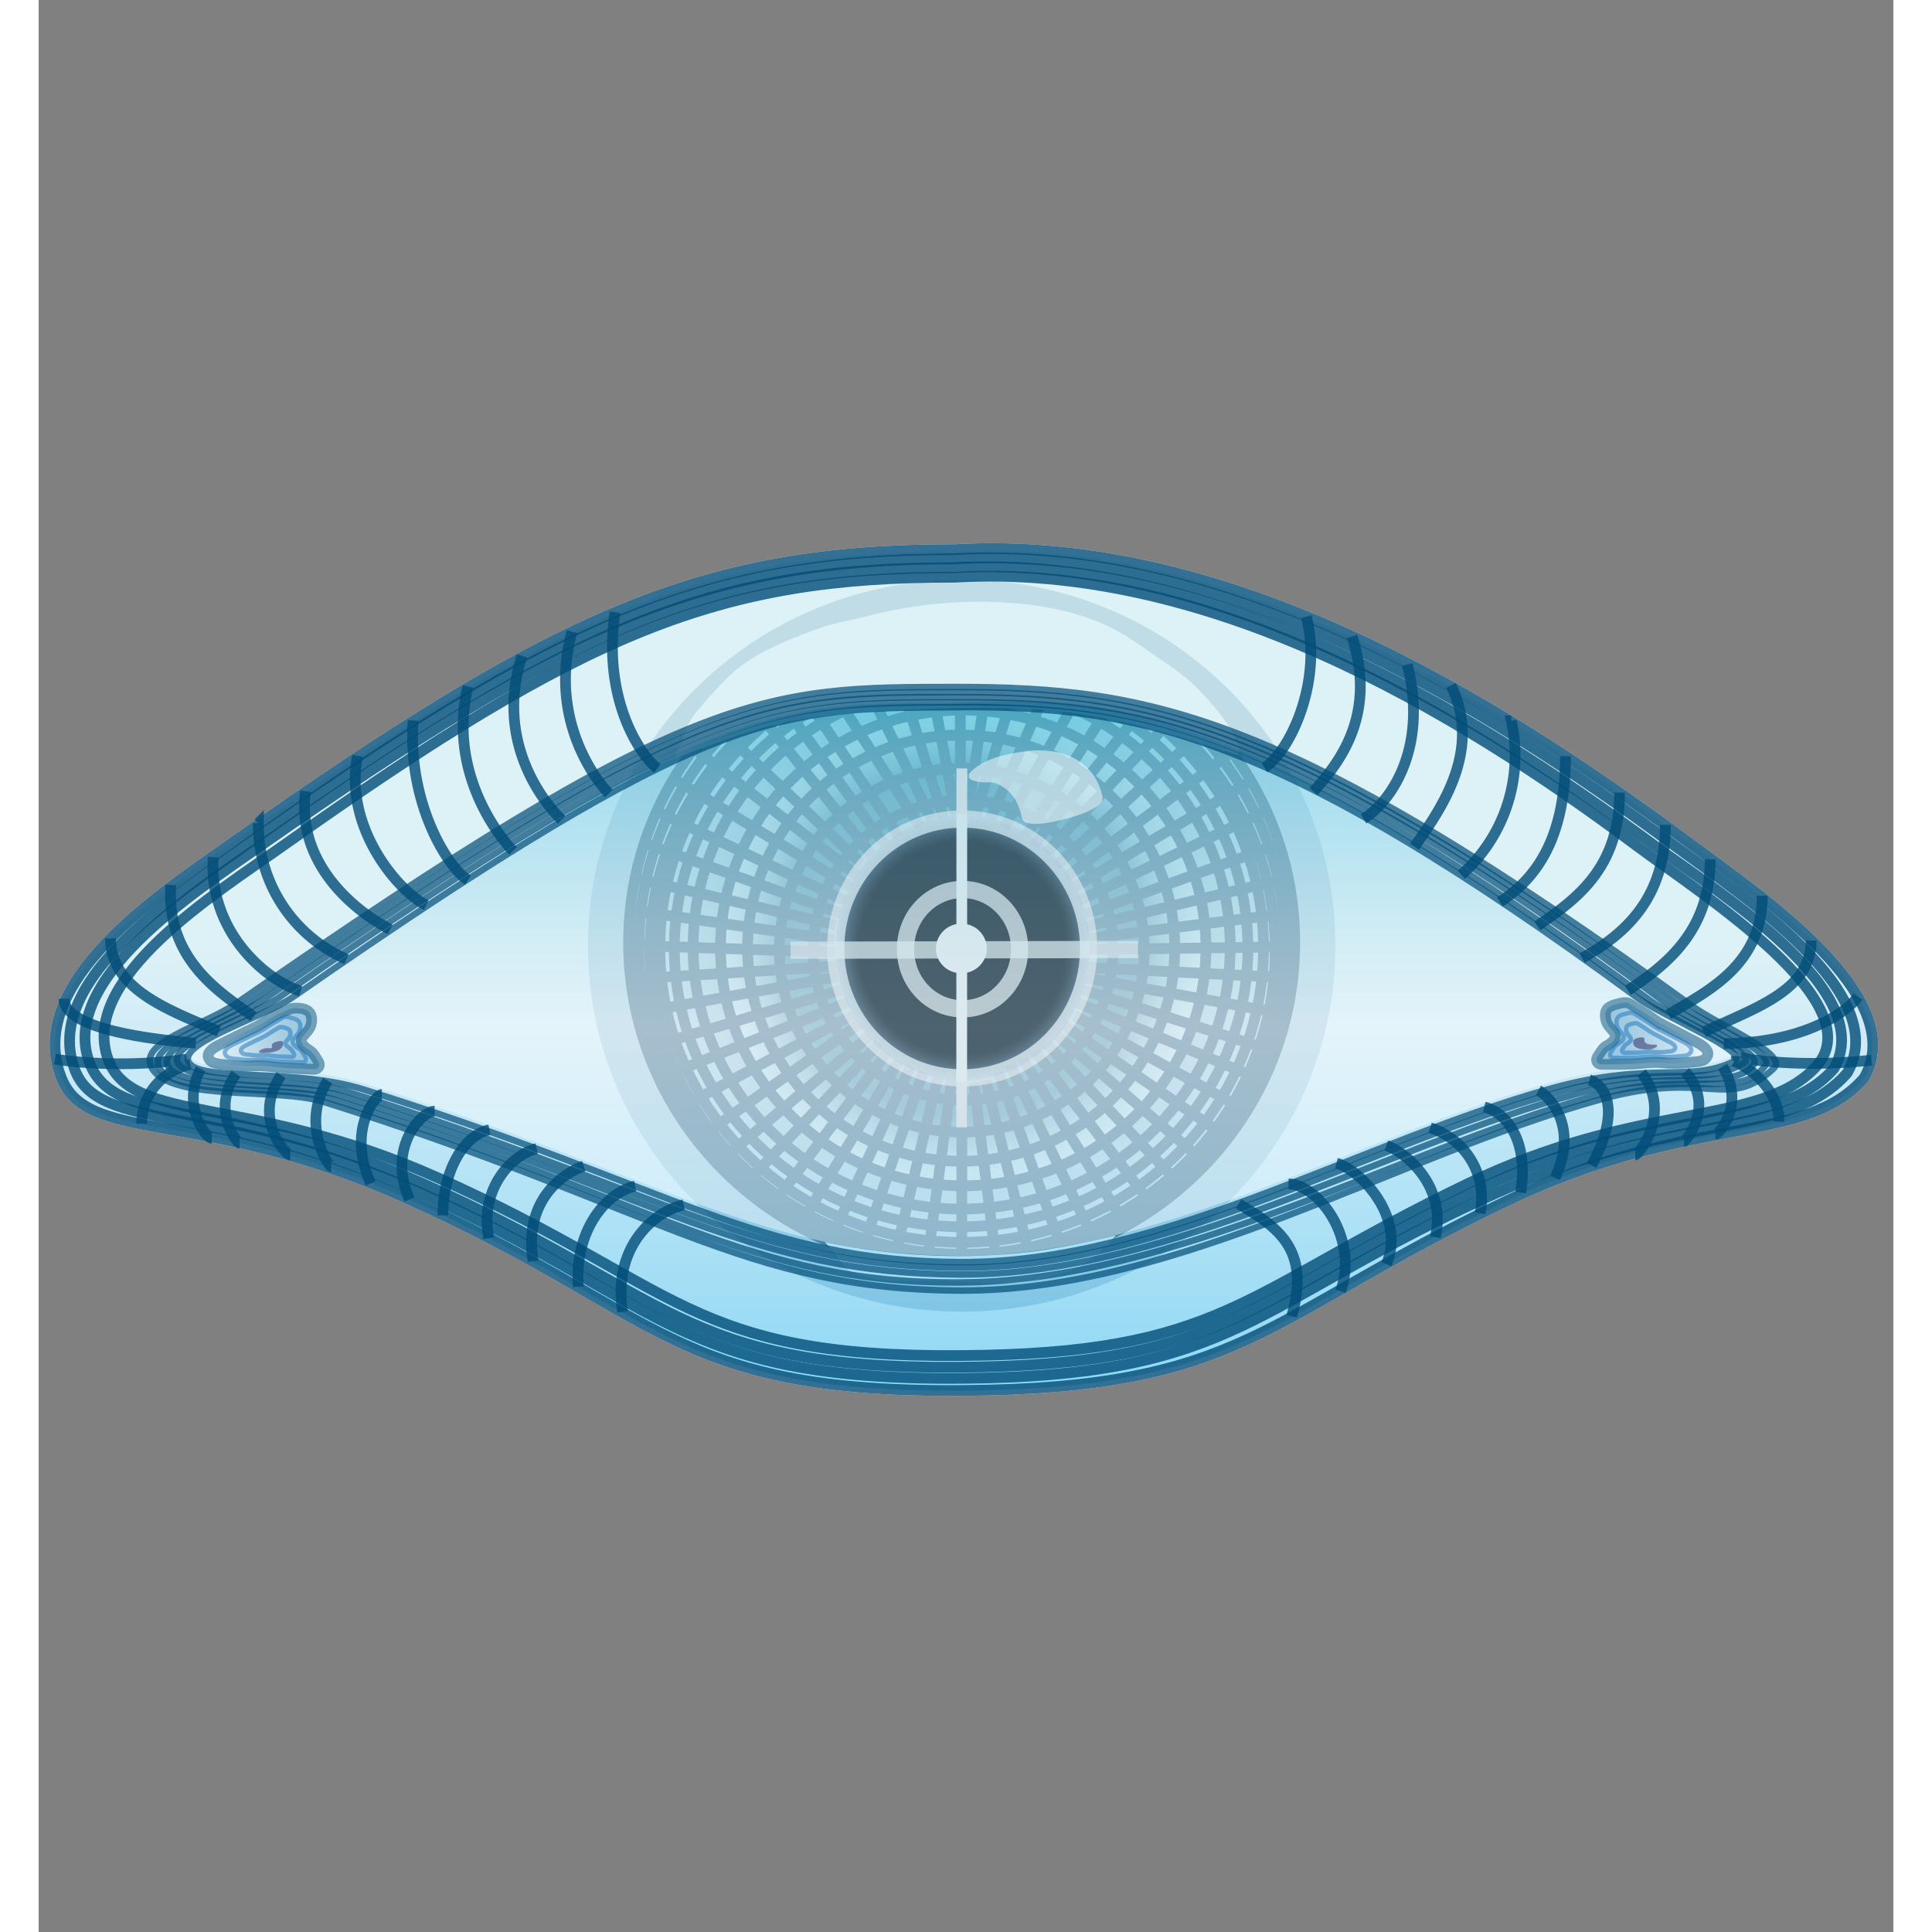 <svg xmlns="http://www.w3.org/2000/svg" width="40" height="40" fill="none" viewBox="0 0 24 25">
  <rect x="0" y="0" width="24" height="25" fill="#808080" stroke="none"/>
  <path fill="#fff" fill-rule="evenodd" stroke="#fff" stroke-width=".139" d="M11.857 7.112c3.539-.202 6.959 1.906 9.516 3.805.911.677 2.844 1.971 2.25 3.03-.767.885-2.22.442-4.62 1.59-3.186 1.524-3.395 2.43-7.059 2.456-3.79.027-3.876-1.014-7.233-2.51-2.65-1.18-4.118-.65-4.432-1.576-.428-1.214 1.277-2.334 2.209-2.99C6.716 7.94 8.56 7.109 11.856 7.112Z" clip-rule="evenodd"/>
  <path fill="url(#a)" d="M11.944 16.413c2.38 0 4.31-1.888 4.31-4.216 0-2.329-1.93-4.217-4.31-4.217s-4.31 1.888-4.31 4.217c0 2.328 1.93 4.216 4.31 4.216Z"/>
  <path stroke="#004C78" stroke-width="1.672" d="M11.944 16.137c2.21 0 4-1.746 4-3.9s-1.79-3.9-4-3.9-4 1.746-4 3.9 1.79 3.9 4 3.9Z" opacity=".3"/>
  <path stroke="#002040" stroke-width=".139" d="M11.944 16.413c2.38 0 4.31-1.888 4.31-4.216 0-2.329-1.93-4.217-4.31-4.217s-4.31 1.888-4.31 4.217c0 2.328 1.93 4.216 4.31 4.216Z"/>
  <path stroke="#002040" stroke-width=".139" d="M11.95 16.331c2.31 0 4.183-1.827 4.183-4.08 0-2.255-1.872-4.082-4.183-4.082-2.31 0-4.183 1.827-4.183 4.081 0 2.254 1.873 4.081 4.183 4.081Z"/>
  <path stroke="#002040" stroke-width=".139" d="M11.955 16.23c2.235 0 4.046-1.762 4.046-3.934 0-2.173-1.811-3.934-4.046-3.934-2.234 0-4.046 1.761-4.046 3.934 0 2.172 1.812 3.934 4.046 3.934Z"/>
  <path stroke="#002040" stroke-width=".139" d="M11.964 14.235c1.07 0 1.938-.868 1.938-1.94a1.939 1.939 0 1 0-1.938 1.94Z"/>
  <path stroke="#002040" stroke-width=".139" d="M11.946 14.649a2.356 2.356 0 0 0 2.36-2.353c0-1.3-1.057-2.353-2.36-2.353a2.356 2.356 0 0 0-2.36 2.353c0 1.3 1.057 2.353 2.36 2.353Z"/>
  <path stroke="#002040" stroke-width=".139" d="M11.937 15.026a2.76 2.76 0 0 0 2.764-2.757 2.76 2.76 0 0 0-2.764-2.757 2.76 2.76 0 0 0-2.763 2.757 2.76 2.76 0 0 0 2.763 2.757Z"/>
  <path stroke="#002040" stroke-width=".139" d="M11.964 15.344c1.735 0 3.141-1.378 3.141-3.078s-1.406-3.078-3.14-3.078c-1.735 0-3.142 1.378-3.142 3.078s1.407 3.078 3.141 3.078Z"/>
  <path stroke="#002040" stroke-width=".139" d="M11.944 15.645c1.92 0 3.475-1.52 3.475-3.394 0-1.875-1.556-3.395-3.475-3.395-1.92 0-3.475 1.52-3.475 3.395 0 1.874 1.556 3.394 3.475 3.394Z"/>
  <path stroke="#002040" stroke-width=".139" d="M11.937 15.874c2.05 0 3.711-1.613 3.711-3.603 0-1.99-1.661-3.604-3.71-3.604-2.05 0-3.712 1.614-3.712 3.604s1.662 3.603 3.711 3.603Z"/>
  <path stroke="#002040" stroke-width=".139" d="M11.944 16.076c2.157 0 3.906-1.706 3.906-3.812 0-2.105-1.748-3.812-3.906-3.812-2.157 0-3.906 1.707-3.906 3.812 0 2.106 1.749 3.812 3.906 3.812Zm-1.163-5.011L9.13 8.991m1.516 2.182L8.725 9.34m2.209 1.572L9.389 8.784m1.742 2.038-1.49-2.209m1.759 2.075L9.947 8.434m.654 2.901L8.464 9.673m2.048 1.805-2.308-1.41m2.236 1.59L7.98 10.49m2.397 1.33-2.56-.917m2.497 1.069-2.604-.61m2.586.798-2.649-.386m2.667.548-2.685-.09m2.694.27-2.676.17m2.694-.035-2.604.476m2.649-.306-2.523.755m2.613-.593-2.46.988m2.523-.827-2.3 1.24m2.381-1.123-2.11 1.509m2.235-1.347L8.77 15.07m2.101-1.562-1.76 1.85m1.868-1.743-1.527 2.039m1.679-1.931L9.847 15.87m1.437-2.075-1.042 2.263m1.204-2.191-.809 2.361m.997-2.28-.566 2.362m.746-2.335-.323 2.415m.457-2.388-.004 2.41m.157-2.402.297 2.371m-.144-2.406.584 2.343m-.423-2.451.836 2.317m-.683-2.407 1.096 2.28m-.925-2.352 1.329 2.155m-1.176-2.254 1.553 2.039m-1.392-2.128 1.751 1.85M13.17 13.39l1.94 1.67m-1.85-1.795 2.137 1.464m-1.994-1.589 2.2 1.221m-2.155-1.383 2.38.997m-2.317-1.168 2.488.8m-2.443-.952 2.577.467m-2.55-.602 2.64.134m-2.623-.368 2.65-.035m-2.658-.108 2.64-.333m-2.676.18 2.613-.629m-2.622.467 2.505-.907m-2.595.737 2.425-1.168m-2.479.988 2.29-1.374m-2.397 1.248 2.146-1.625M13.17 11.2l1.976-1.814m-2.111 1.652 1.823-1.94m-1.985 1.842 1.68-2.102m-1.778 1.976 1.428-2.218m-1.707 2.11L13.8 8.38m-1.483 2.209L13.358 8.2m-1.238 2.353.763-2.46m-.953 2.433-.008-2.541m-.054 2.55-.485-2.541m-.97.251 1.14 2.353m-.628-2.505.781 2.487m.314-.036.369-2.532"/>
  <path fill="#fff" d="M8.2 9.84c.129-.196.154-.44.309-.624.165-.195.377-.445.582-.6.265-.2.655-.357.965-.47.225-.083.448-.119.685-.178.554-.139 1.09-.2 1.67-.176.495.02 1.01.108 1.455.324.255.124.478.303.704.453.206.137.348.251.508.426.167.181.469.523.455.783-.933-.309-1.84-.58-2.83-.612-.974-.03-2.294.034-3.002.172-.425.083-1.027.3-1.515.501m1.989 6.233a8.378 8.378 0 0 0 1.877.18c.703-.02 1.08-.077 1.888-.266-.376.433-.62.503-1.106.59-.4.072-.817-.007-1.225-.005-.336.002-.753.039-1.061-.1-.153-.07-.169-.173-.268-.274"/>
  <path fill="url(#b)" fill-rule="evenodd" d="M11.854 7.141c3.54-.202 6.962 1.877 9.52 3.776.91.677 2.843 1.972 2.249 3.031-.767.884-2.22.441-4.62 1.59-3.186 1.523-3.395 2.43-7.059 2.456-3.79.026-3.876-1.014-7.233-2.51-2.65-1.181-4.118-.651-4.432-1.576-.428-1.215 1.277-2.335 2.209-2.99 4.228-2.978 6.07-3.78 9.366-3.777Z" clip-rule="evenodd" opacity=".6"/>
  <path fill="url(#c)" fill-rule="evenodd" d="M11.89 9.097c2.33-.108 4.086.35 8.796 3.733.328.236 1.481.708 1.253.822-.566.283-1.07-.006-2.357.35-2.454.679-5.062 2.256-7.642 2.248-2.607-.007-3.732-.982-7.741-2.235-.862-.269-2.02-.12-2.236-.323-.287-.268.927-.593 1.329-.872 5.432-3.774 6.275-3.725 8.597-3.723Z" clip-rule="evenodd" opacity=".4"/>
  <g opacity=".5">
    <path fill="#fff" fill-rule="evenodd" d="M13.246 10.447c-.077-.403-.402-.57-.691-.526Z" clip-rule="evenodd"/>
    <path fill="#fff" d="M13.766 10.307c-.103-.475-.536-.643-.984-.587-.231.03-.515.085-.697.245-.177.156.156.167.242.156.103-.013-.095-.004.009-.001-.075-.002.018.007.031.01.043.01.09.04.135.07.13.089.191.237.223.386.033.151.486.031.561.011.088-.023.514-.134.48-.29Z"/>
  </g>
  <g opacity=".58">
    <path fill="url(#d)" d="M13.6 12.266c0 .948-.735 1.716-1.643 1.716-.907 0-1.643-.768-1.643-1.716s.736-1.716 1.643-1.716c.908 0 1.644.768 1.644 1.716Z"/>
    <path stroke="#fff" stroke-width=".139" d="m11.946 9.943-.002 4.645"/>
    <path stroke="#fff" stroke-width=".223" d="m9.73 12.296 4.495-.01" opacity=".75"/>
    <path stroke="#fff" stroke-width=".223" d="M11.955 13.054c.408 0 .739-.345.739-.772 0-.427-.33-.772-.739-.772-.408 0-.738.345-.738.772 0 .427.33.772.738.772Z" opacity=".76"/>
    <path stroke="#fff" stroke-width=".223" d="M11.95 13.948c.905 0 1.637-.75 1.637-1.675s-.732-1.675-1.636-1.675c-.904 0-1.637.75-1.637 1.675s.733 1.675 1.637 1.675Z" opacity=".79"/>
    <path fill="#fff" stroke="#fff" stroke-width=".139" d="M11.94 12.525c.143 0 .26-.113.26-.252a.256.256 0 0 0-.26-.251.256.256 0 0 0-.26.251c0 .14.116.252.26.252Z"/>
  </g>
  <path stroke="#004C78" stroke-width=".139" d="M11.857 7.112c3.539-.202 6.959 1.906 9.516 3.805.911.677 2.844 1.971 2.25 3.03-.767.885-2.22.442-4.62 1.59-3.186 1.524-3.395 2.43-7.059 2.456-3.79.027-3.876-1.014-7.233-2.51-2.65-1.18-4.118-.65-4.432-1.576-.428-1.214 1.277-2.334 2.209-2.99C6.716 7.94 8.56 7.109 11.856 7.112Z" clip-rule="evenodd" opacity=".8"/>
  <path stroke="#004C78" stroke-width=".139" d="M11.81 7.347c3.376-.191 6.651 1.79 9.091 3.589.87.64 2.898 1.887 2.331 2.89-.731.838-2.277.462-4.566 1.55-3.04 1.443-3.267 2.292-6.762 2.316-3.616.026-3.748-.966-6.951-2.384C2.425 14.19.975 14.615.656 13.746c-.39-1.065 1.338-2.188 2.227-2.81 4.034-2.82 5.781-3.592 8.926-3.589Z" clip-rule="evenodd" opacity=".8"/>
  <path stroke="#004C78" stroke-width=".139" d="M11.85 7.469c3.28-.189 6.451 1.698 8.821 3.47.845.632 3.097 2.053 2.319 2.874-.728.768-2.266.428-4.49 1.5-2.952 1.422-3.173 2.204-6.568 2.228-3.512.026-3.64-.898-6.752-2.294-2.456-1.103-3.972-.685-4.282-1.542-.379-1.048 1.408-2.153 2.272-2.766 3.918-2.779 5.625-3.473 8.68-3.47Z" clip-rule="evenodd" opacity=".8"/>
  <path stroke="#004C78" stroke-width=".139" d="M11.842 7.232c3.477-.197 6.806 1.848 9.318 3.704.895.661 2.828 1.912 2.244 2.947-.753.864-2.166.482-4.54 1.553-3.158 1.425-3.335 2.375-6.934 2.4-3.723.027-3.852-1.019-7.107-2.452-2.578-1.135-4.043-.72-4.354-1.54-.426-1.124 1.225-2.204 2.192-2.894 3.976-2.84 5.942-3.721 9.18-3.718Z" clip-rule="evenodd" opacity=".8"/>
  <path stroke="#004C78" stroke-width=".084" d="M11.877 8.89c2.54-.001 4.31.357 9.524 4.131.355.257 1.252.617 1.05.805-.6.56-.832.011-2.227.397-2.66.737-5.488 2.485-8.286 2.477-2.826-.008-3.907-1.077-8.251-2.442-.591-.186-1.93-.005-2.21-.418-.237-.353.65-.557 1.085-.86 5.89-4.091 6.797-4.09 9.315-4.09Z" clip-rule="evenodd" opacity=".7"/>
  <path stroke="#004C78" stroke-width=".084" d="M11.87 8.957c2.477-.004 4.337.35 9.342 4.033.346.254 1.255.613 1.131.796-.31.458-.992.044-2.25.404-2.586.741-5.415 2.385-8.154 2.405-2.756.021-3.9-1.04-8.158-2.378-.579-.182-1.913-.027-2.196-.364-.268-.319.739-.606 1.165-.902 5.772-4.01 6.68-3.99 9.12-3.994Z" clip-rule="evenodd" opacity=".7"/>
  <path stroke="#004C78" stroke-width=".084" d="M11.883 9.021c2.409 0 4.284.32 9.144 3.938.338.251 1.29.652 1.168.814-.27.36-1.073.049-2.277.377-2.518.687-5.292 2.35-7.979 2.342-2.715-.007-3.865-1.004-8.037-2.315-.567-.179-1.912-.068-2.195-.337-.296-.282.81-.63 1.227-.92 5.657-3.93 6.532-3.9 8.95-3.899Z" clip-rule="evenodd" opacity=".7"/>
  <path stroke="#004C78" stroke-width=".084" d="M11.887 9.088c2.393-.006 4.118.273 8.96 3.854.33.245 1.438.686 1.213.817-.552.324-.984 0-2.303.35-2.514.67-5.184 2.303-7.818 2.295-2.66-.007-3.867-.996-7.956-2.281-.556-.175-1.818-.067-2.142-.323-.313-.249.864-.612 1.274-.896 5.543-3.851 6.402-3.81 8.772-3.816Z" clip-rule="evenodd" opacity=".7"/>
  <path stroke="#004C78" stroke-width=".084" d="M11.892 9.15c2.331-.011 4.113.319 8.794 3.76.326.24 1.481.708 1.253.822-.566.283-1.07-.006-2.357.35-2.454.68-5.062 2.256-7.642 2.25-2.607-.008-3.732-.983-7.741-2.236-.862-.27-2.033-.109-2.236-.323-.243-.256.927-.593 1.329-.872 5.432-3.775 6.278-3.738 8.6-3.75Z" clip-rule="evenodd" opacity=".7"/>
  <path stroke="#004C78" stroke-width=".139" d="M15.527 15.578c.534.313.93.606.687 1.454m.633-.323c.243-.7-.301-1.388-.673-1.388m1.266 1.038c.256-.606-.337-1.226-.647-1.307m1.28.957c.148-.647-.364-1.091-.633-1.186m1.212.876a.952.952 0 0 0-.646-1.105m1.172.836c.107-.674-.189-1.038-.472-1.105m.916.915c.31-.66-.067-1.05-.215-1.13m.687.97c.417-.769.134-1.065-.027-1.105m.673-.095c.404.512-.036 1.064-.08 1.064m.646-1.077c.404.458-.006.902-.014.902m.498-.969c.297.484-.041.875-.093.875m.242-.943c.445.203.593.58.58.782m-.553-.849c0 .03.795.161 1.751.053m-.175-.821c-.175.242-.777.606-1.738.606m1.132-1.333c0 .655-.741.875-1.388 1.185m.755-1.765c0 .901-.714 1.24-1.213 1.536m.54-2.007c0 .938-.58 1.374-1.065 1.697m.485-2.142c0 .953-.525 1.415-1.078 1.725m.485-2.142c0 .953-.525 1.36-1.064 1.724m.364-2.196c0 1.043-.364 1.576-.849 1.886m.148-2.343a2.065 2.065 0 0 1-.646 1.993m-.135-2.451c.431.875-.188 1.67-.471 2.087M17.71 8.6c.282 1.105-.243 1.805-.566 1.994m-.149-2.358c.337 1.051-.202 1.67-.498 2.007m-.094-2.263c.215.822-.202 1.738-.54 1.954M7.458 7.922c-.17 1.167.36 1.886.548 2.02M6.902 8.173c-.315 1.159.341 1.958.476 2.093M6.255 8.488c-.368 1.14.323 1.94.512 2.12M5.555 8.883c-.26 1.086.377 1.913.583 2.128M4.845 9.323c-.072 1.086.458 1.912.71 2.065M4.127 9.78c-.189.944.557 1.779.889 1.931m-1.563-1.472c-.125.96.674 1.571 1.096 1.787m-1.706-1.374a1.9 1.9 0 0 0 1.14 1.76m-1.724-1.32c-.063.952.673 1.59 1.131 1.733m-1.679-1.374c-.072.997.7 1.428 1.069 1.706M.93 12.143c0 .665.772.933 1.4 1.203m-2.002-.422c0 .318.746.494 1.706.575m-1.822.206s.772.135 1.706 0m-.584.835c0-.424.323-.7.629-.767m.134.058c-.251.467.065.898.144.898m.314-.835c-.332.476.02.898.045.898m.539-.88c-.377.547.052 1.032.117 1.032m.484-.961c-.358.575.02 1.114.046 1.114m.511.216c-.314-.683.065-1.15.144-1.15M4.8 15.52c-.296-.647.145-1.141.324-1.141m.107 1.347c0-.61.297-1.051.602-1.105m-.009 1.401c-.126-.673.332-1.095.62-1.158m-.045 1.455c-.126-.755.35-1.123.655-1.23m-.071 1.561c-.054-.754.386-1.23.736-1.301m-.162 1.625c-.134-.853.422-1.302.79-1.383" opacity=".8"/>
  <path fill="url(#e)" fill-rule="evenodd" stroke="#004C78" stroke-width=".139" d="M20.904 13.191c.097.068.192.106.298.164.085.046.173.09.26.136.066.036.19.112.115.2-.049.057-.167.048-.237.058-.11.015-.246.01-.355 0-.135-.011-.276.02-.413.02-.099 0-.198.005-.296.004-.035 0-.08.008-.104-.023-.025-.032-.007-.068.012-.095.024-.031.046-.074.074-.1.025-.021.059-.037.084-.056.062-.048.083-.098.028-.16-.054-.061-.094-.104-.097-.191-.003-.11.067-.133.161-.158.141-.036.13-.012.247.056.057.032.196.127.223.146Z" clip-rule="evenodd" opacity=".5"/>
  <path fill="#262261" d="M20.634 13.467c-.016.108.114.113.191.113a.188.188 0 0 0 .103-.028c.022-.014.02-.034-.01-.034-.05 0-.152.003-.14-.075.006-.039-.138-.012-.143.024Z" opacity=".5"/>
  <path stroke="#1B75BC" stroke-width=".056" d="M20.877 13.264c.071.05.14.077.217.12.063.033.127.065.19.099.049.026.14.081.084.145-.035.042-.122.036-.173.043a1.24 1.24 0 0 1-.259 0c-.098-.009-.2.015-.3.015-.073 0-.145.003-.216.002-.026 0-.059.006-.076-.016-.018-.024-.006-.05.009-.07.017-.023.033-.054.053-.072.019-.016.043-.028.062-.042.045-.035.06-.071.02-.116-.04-.045-.068-.076-.07-.14-.003-.08.048-.097.117-.114.103-.027.094-.009.18.04.041.024.143.093.162.106Z" clip-rule="evenodd" opacity=".5"/>
  <path stroke="#1B75BC" stroke-width=".056" d="M20.844 13.344c.047.032.092.05.143.078l.124.065c.032.018.092.054.055.096-.023.027-.08.023-.113.028a.82.82 0 0 1-.17 0c-.064-.006-.132.01-.197.01l-.142.001c-.017 0-.038.004-.05-.01-.012-.016-.003-.033.006-.046.011-.015.022-.036.035-.048.013-.01.029-.018.04-.027.03-.023.04-.047.014-.076-.026-.03-.045-.05-.046-.092-.002-.053.032-.064.077-.075.067-.018.061-.006.118.026.027.016.094.061.106.07Z" clip-rule="evenodd" opacity=".5"/>
  <path fill="url(#f)" fill-rule="evenodd" stroke="#004C78" stroke-width=".139" d="M2.901 13.236c-.1.065-.194.1-.302.155l-.263.13c-.068.034-.194.106-.121.196.047.059.166.053.236.065.11.018.245.015.355.009.135-.008.275.027.412.03.098.004.198.01.296.013.035 0 .08.01.104-.02.026-.032.01-.068-.01-.096-.022-.032-.043-.075-.07-.101-.025-.023-.058-.04-.083-.06-.06-.049-.08-.1-.024-.16s.097-.102.102-.188c.006-.11-.06-.154-.157-.162-.125-.01-.12.015-.244.061-.06.023-.203.11-.23.128Z" clip-rule="evenodd" opacity=".5"/>
  <path fill="#262261" d="M3.018 13.524a.064.064 0 0 1-.004.038s-.006.008-.003.006c.006-.005.015-.006.022-.008a.243.243 0 0 1-.063.003.184.184 0 0 0-.103.027c-.023.015-.02.034.01.035.09.002.304-.006.287-.14-.004-.032-.15-.002-.146.039Z" opacity=".5"/>
  <path stroke="#1B75BC" stroke-width=".056" d="M2.926 13.31c-.072.047-.142.073-.22.113l-.192.094c-.05.025-.142.078-.088.144.034.042.12.038.171.046.08.014.18.012.26.007.098-.006.2.02.3.023.072.002.144.007.215.008.026.001.058.008.076-.014.02-.023.007-.05-.007-.07-.016-.023-.031-.055-.051-.074-.018-.017-.042-.028-.06-.043-.045-.036-.06-.073-.018-.117.04-.043.07-.074.074-.137.005-.08-.046-.099-.114-.118-.102-.03-.094-.011-.181.036a3.543 3.543 0 0 0-.165.101Z" clip-rule="evenodd" opacity=".5"/>
  <path stroke="#1B75BC" stroke-width=".056" d="M2.957 13.39c-.048.03-.093.048-.145.074l-.126.062c-.032.016-.093.05-.058.094.023.028.08.025.113.03a.812.812 0 0 0 .17.005c.065-.004.132.013.197.015l.142.006c.016 0 .038.005.05-.01.012-.015.004-.033-.005-.046-.01-.015-.021-.036-.034-.048-.012-.011-.028-.019-.04-.029-.028-.023-.038-.047-.011-.076.027-.029.046-.049.049-.09.003-.053-.03-.065-.075-.078-.067-.019-.062-.007-.12.024a2.084 2.084 0 0 0-.107.067Z" clip-rule="evenodd" opacity=".5"/>
  <defs>
    <linearGradient id="b" x1="11.973" x2="11.973" y1="7.127" y2="17.994" gradientUnits="userSpaceOnUse">
      <stop offset=".472" stop-color="#C7E9F2"/>
      <stop offset=".57" stop-color="#B2DFF1"/>
      <stop offset="1" stop-color="#45BEEE"/>
    </linearGradient>
    <linearGradient id="c" x1="11.944" x2="11.944" y1="16.25" y2="9.084" gradientUnits="userSpaceOnUse">
      <stop offset=".418" stop-color="#fff"/>
      <stop offset=".492" stop-color="#DEF1F8"/>
      <stop offset=".669" stop-color="#9CD7EC"/>
      <stop offset=".819" stop-color="#65C7E5"/>
      <stop offset=".934" stop-color="#34BEE0"/>
      <stop offset="1" stop-color="#04BBDF"/>
    </linearGradient>
    <linearGradient id="e" x1="21.601" x2="20.16" y1="13.374" y2="13.374" gradientUnits="userSpaceOnUse">
      <stop stop-color="#fff"/>
      <stop offset=".114" stop-color="#E0EDF4"/>
      <stop offset=".337" stop-color="#AACEE1"/>
      <stop offset=".544" stop-color="#80B5D3"/>
      <stop offset=".731" stop-color="#61A3C8"/>
      <stop offset=".889" stop-color="#4F98C1"/>
      <stop offset="1" stop-color="#4894BF"/>
    </linearGradient>
    <linearGradient id="f" x1="2.2" x2="3.64" y1="13.408" y2="13.445" gradientUnits="userSpaceOnUse">
      <stop stop-color="#fff"/>
      <stop offset=".114" stop-color="#E0EDF4"/>
      <stop offset=".337" stop-color="#AACEE1"/>
      <stop offset=".544" stop-color="#80B5D3"/>
      <stop offset=".731" stop-color="#61A3C8"/>
      <stop offset=".889" stop-color="#4F98C1"/>
      <stop offset="1" stop-color="#4894BF"/>
    </linearGradient>
    <radialGradient id="a" cx="0" cy="0" r="1" gradientTransform="translate(11.944 12.197) scale(4.264)" gradientUnits="userSpaceOnUse">
      <stop offset=".533" stop-color="#1B617E"/>
      <stop offset=".563" stop-color="#457E96"/>
      <stop offset=".598" stop-color="#709CAE"/>
      <stop offset=".637" stop-color="#97B7C4"/>
      <stop offset=".678" stop-color="#B7CDD6"/>
      <stop offset=".722" stop-color="#D1DFE5"/>
      <stop offset=".77" stop-color="#E6EEF1"/>
      <stop offset=".824" stop-color="#F4F7F9"/>
      <stop offset=".89" stop-color="#FCFDFE"/>
      <stop offset="1" stop-color="#fff"/>
    </radialGradient>
    <radialGradient id="d" cx="0" cy="0" r="1" gradientTransform="matrix(1.652 0 0 1.707 11.957 12.266)" gradientUnits="userSpaceOnUse">
      <stop offset=".802" stop-color="#091520"/>
      <stop offset=".824" stop-color="#0D1925"/>
      <stop offset=".854" stop-color="#162431"/>
      <stop offset=".888" stop-color="#233445"/>
      <stop offset=".927" stop-color="#324B65"/>
      <stop offset=".968" stop-color="#436A93"/>
      <stop offset="1" stop-color="#4D88C7"/>
    </radialGradient>
  </defs>
</svg>
